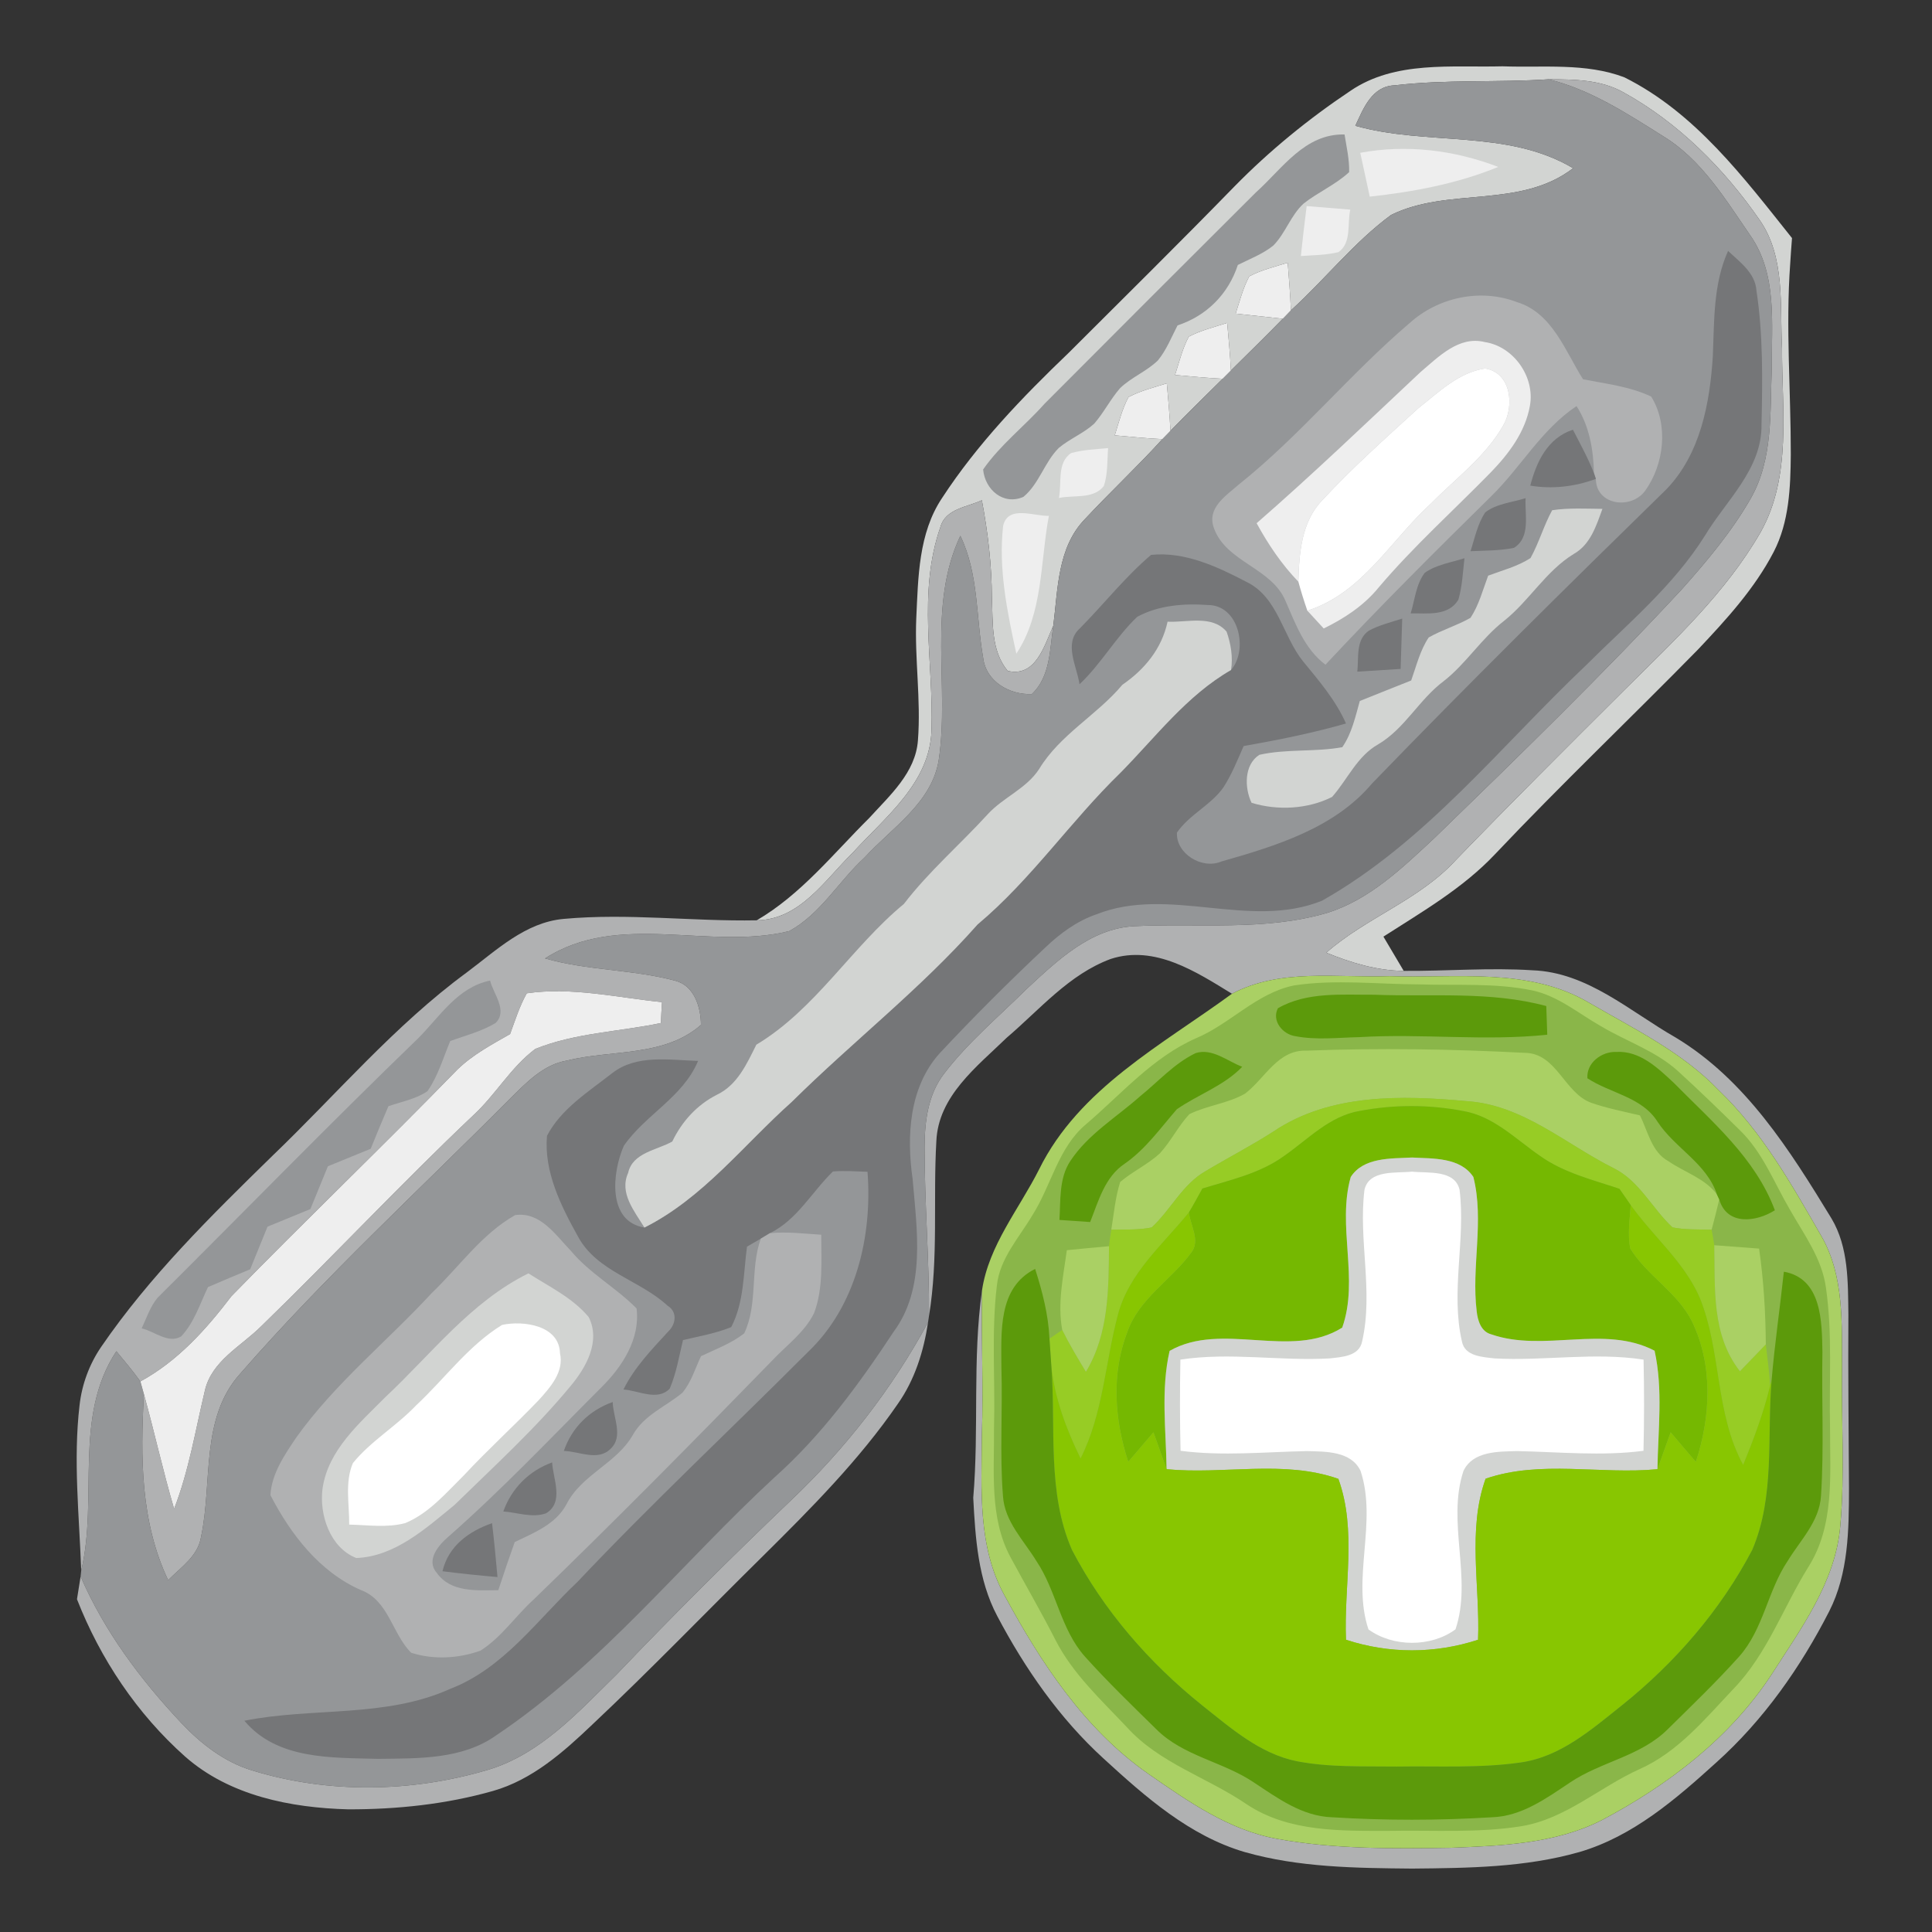 <?xml version="1.0" encoding="UTF-8" standalone="no"?>
<svg
   xmlns:dc="http://purl.org/dc/elements/1.1/"
   xmlns:cc="http://creativecommons.org/ns#"
   xmlns:rdf="http://www.w3.org/1999/02/22-rdf-syntax-ns#"
   xmlns:svg="http://www.w3.org/2000/svg"
   xmlns="http://www.w3.org/2000/svg"
   xmlns:sodipodi="http://sodipodi.sourceforge.net/DTD/sodipodi-0.dtd"
   xmlns:inkscape="http://www.inkscape.org/namespaces/inkscape"
   width="320"
   height="320"
   viewBox="0 0 256 256"
   version="1.1"
   id="svg2985"
   inkscape:version="0.48.1 "
   sodipodi:docname="icon.svg">
  <rect x="0" y="0" width="256" height="256" fill="#333333" stroke="none"/>
  <defs
     id="defs3089" />
  <sodipodi:namedview
     pagecolor="#ffffff"
     bordercolor="#666666"
     borderopacity="1"
     objecttolerance="10"
     gridtolerance="10"
     guidetolerance="10"
     inkscape:pageopacity="0"
     inkscape:pageshadow="2"
     inkscape:window-width="1600"
     inkscape:window-height="848"
     id="namedview3087"
     showgrid="false"
     inkscape:zoom="1.80625"
     inkscape:cx="197.06363"
     inkscape:cy="157.81708"
     inkscape:window-x="-4"
     inkscape:window-y="-4"
     inkscape:window-maximized="1"
     inkscape:current-layer="svg2985" />
  <path
     d="m 178.97,12.017 c 5.91,-4.01 13.38,-3.05 20.13,-3.23 5.37,0.2 11.01,-0.49 16.14,1.46 9.4,4.69 15.81,13.28 22.21,21.3 -0.09,1.13 -0.17,2.27 -0.24,3.41 -0.61,8.41 0.09,16.84 0.08,25.27 -0.04,4.36 -0.21,8.93 -2.26,12.89 -2.53,4.88 -6.29,8.98 -10.04,12.95 -8.91,9.09 -18.14,17.87 -26.88,27.11 -4.25,4.51 -9.64,7.62 -14.8,10.93 0.9,1.51 1.79,3.02 2.69,4.54 -3.57,-0.03 -7,-1.08 -10.26,-2.41 5.31,-4.67 12.32,-6.98 17.15,-12.26 7.37,-7.62 14.87,-15.11 22.39,-22.59 6.52,-6.48 13.4,-12.84 18.02,-20.89 4.14,-7.4 2.8,-16.2 2.83,-24.31 -0.31,-5.73 0.48,-12.11 -3,-17.08 -4.71,-6.79 -10.71,-12.83 -17.98,-16.85 -3.02,-1.72 -6.58,-1.74 -9.95,-1.75 -6.79,0.45 -13.64,0 -20.39,0.8 -3.02,0.1 -4.15,3.05 -5.22,5.36 9.49,2.69 20.11,0.42 28.86,5.62 -7.04,5.42 -16.55,2.45 -24.13,6.2 -4.93,3.63 -8.75,8.54 -13.27,12.64 -0.08,-2.12 -0.26,-4.22 -0.42,-6.32 -1.72,0.54 -3.5,0.96 -5.1,1.81 -0.83,1.56 -1.26,3.27 -1.8,4.94 2.08,0.23 4.17,0.46 6.25,0.68 -2.26,2.32 -4.58,4.58 -6.88,6.86 -0.1,-2.11 -0.31,-4.21 -0.49,-6.31 -1.72,0.55 -3.49,0.98 -5.09,1.82 -0.85,1.6 -1.27,3.37 -1.82,5.08 2.1,0.19 4.2,0.4 6.31,0.5 -2.32,2.29 -4.65,4.57 -6.92,6.9 -0.1,-2.11 -0.3,-4.2 -0.48,-6.29 -1.72,0.54 -3.48,0.97 -5.08,1.82 -0.85,1.59 -1.28,3.36 -1.82,5.07 2.1,0.19 4.2,0.4 6.31,0.5 -3.32,3.66 -6.94,7.03 -10.3,10.64 -3.6,3.75 -3.54,9.24 -4.15,14.07 -1.17,2.62 -2.32,6.89 -6.05,6 -2.24,-2.7 -1.94,-6.4 -2.09,-9.68 -0.02,-4.34 -0.52,-8.66 -1.33,-12.93 -1.93,0.91 -4.8,1.11 -5.48,3.52 -3.06,8.69 -0.9,17.98 -1.19,26.94 -0.19,7 -6.16,11.54 -10.48,16.29 -3.68,3.6 -6.94,8.82 -12.68,8.91 5.88,-3.43 10.16,-8.85 14.93,-13.58 2.7,-2.97 6.12,-5.99 6.43,-10.26 0.42,-5.39 -0.45,-10.78 -0.22,-16.17 0.26,-5.42 0.28,-11.26 3.42,-15.95 4.67,-7.16 10.64,-13.36 16.79,-19.25 7.34,-7.33 14.73,-14.62 21.97,-22.05 4.66,-4.75 9.85,-8.98 15.38,-12.67 z"
     id="path2991"
     inkscape:connector-curvature="0"
     style="fill:#d2d4d2" />
  <path
     d="m 184.81,11.307 c 6.75,-0.8 13.6,-0.35 20.39,-0.8 5.54,1.36 10.37,4.52 15.14,7.52 5.13,3.11 8.29,8.39 11.61,13.21 3.56,5.12 2.79,11.64 2.82,17.53 -0.24,5.8 0.2,12.04 -2.78,17.26 -2.49,4.37 -5.75,8.24 -9.07,11.98 -10.59,11.41 -21.74,22.26 -32.91,33.09 -4.2,3.91 -8.53,8.11 -14.14,9.86 -8.33,2.45 -17.08,1.34 -25.62,1.77 -5.81,0.32 -10.21,4.61 -14.24,8.34 -3.69,3.66 -7.73,7.03 -10.9,11.18 -2.16,2.77 -2.59,6.39 -2.6,9.8 0,7.44 0.63,14.87 0.59,22.31 l -0.13,0.86 c -4.75,8.78 -10.96,16.76 -18.21,23.63 -7.85,7.49 -15.54,15.15 -23.03,23 -5.06,4.95 -10.08,10.58 -17.09,12.67 -10.1,2.99 -21.11,3.18 -31.21,0.08 -3.7,-1.11 -6.82,-3.55 -9.43,-6.32 -5.39,-5.73 -10.18,-12.14 -13.32,-19.39 l 0.08,-0.78 c 2.29,-9.6 -1.08,-20.35 4.66,-29.06 1.09,1.31 2.19,2.62 3.18,4 0.12,0.42 0.35,1.27 0.47,1.69 -0.47,8.33 -0.45,16.93 3.21,24.64 1.68,-1.7 3.98,-3.2 4.36,-5.75 1.55,-7.22 -0.15,-15.71 5.22,-21.64 11.18,-12.81 23.73,-24.33 35.7,-36.38 2.17,-2.14 4.43,-4.55 7.58,-5.08 5.9,-1.46 12.88,-0.45 17.74,-4.72 -0.01,-2.33 -0.86,-5.18 -3.38,-5.85 -5.66,-1.52 -11.63,-1.34 -17.28,-2.96 9.78,-6.29 21.76,-1.02 32.35,-3.62 4.15,-2.25 6.56,-6.61 9.98,-9.74 3.63,-3.97 8.93,-7.24 9.84,-12.95 1.46,-9.86 -1.55,-20.31 2.86,-29.69 2.45,5.09 2.07,10.79 3.03,16.21 0.39,3.12 3.52,4.89 6.45,4.76 2.47,-2.33 2.36,-5.97 2.84,-9.07 0.61,-4.83 0.55,-10.32 4.15,-14.07 3.36,-3.61 6.98,-6.98 10.3,-10.64 0.27,-0.27 0.8,-0.83 1.07,-1.1 2.27,-2.33 4.6,-4.61 6.92,-6.9 0.27,-0.27 0.82,-0.82 1.09,-1.09 2.3,-2.28 4.62,-4.54 6.88,-6.86 0.27,-0.28 0.8,-0.83 1.07,-1.11 4.52,-4.1 8.34,-9.01 13.27,-12.64 7.58,-3.75 17.09,-0.78 24.13,-6.2 -8.75,-5.2 -19.37,-2.93 -28.86,-5.62 1.07,-2.31 2.2,-5.26 5.22,-5.36 z"
     id="path2993"
     inkscape:connector-curvature="0"
     style="fill:#949698" />
  <path
     d="m 205.2,10.507 c 3.37,0.01 6.93,0.03 9.95,1.75 7.27,4.02 13.27,10.06 17.98,16.85 3.48,4.97 2.69,11.35 3,17.08 -0.03,8.11 1.31,16.91 -2.83,24.31 -4.62,8.05 -11.5,14.41 -18.02,20.89 -7.52,7.48 -15.02,14.97 -22.39,22.59 -4.83,5.28 -11.84,7.59 -17.15,12.26 3.26,1.33 6.69,2.38 10.26,2.41 5.68,0.04 11.37,-0.45 17.05,-0.08 7.3,0.26 12.92,5.45 18.95,8.89 9.3,5.59 15.18,14.97 20.69,24.01 2.27,3.82 2.17,8.41 2.23,12.7 -0.05,7.68 0.04,15.36 0.08,23.04 -0.01,5.5 -0.06,11.26 -2.61,16.28 -3.81,7.45 -8.71,14.43 -14.96,20.04 -5.36,4.86 -11.07,9.81 -18.16,11.88 -7.19,2.05 -14.75,2.12 -22.17,2.19 -7.42,-0.07 -14.98,-0.14 -22.17,-2.19 -7.32,-2.15 -13.17,-7.32 -18.68,-12.37 -5.85,-5.33 -10.43,-11.93 -14.11,-18.9 -2.55,-4.81 -2.9,-10.34 -3.18,-15.67 0.78,-9.14 -0.12,-18.37 1.16,-27.48 -0.12,6.4 0.21,12.8 -0.02,19.2 -0.04,7.11 -0.57,14.71 2.98,21.17 4.82,8.94 10.61,17.77 19.07,23.68 5.28,3.66 10.76,7.53 17.24,8.65 7.5,1.35 15.16,1.27 22.75,1.16 6.8,-0.27 13.92,-0.52 20.11,-3.67 8.77,-4.64 16.93,-10.84 22.44,-19.22 3.91,-6.11 8.55,-12.33 9.16,-19.8 0.62,-6.98 0.12,-13.98 0.23,-20.97 -0.04,-5.85 0.29,-12.12 -2.73,-17.38 -3.92,-6.82 -7.85,-13.82 -13.58,-19.32 -4.86,-5.08 -11.26,-8.16 -17.26,-11.65 -7.98,-4.69 -17.58,-3.19 -26.4,-3.49 -6.95,0.25 -14.45,-1.08 -20.87,2.33 -4.74,-2.91 -10.22,-6.5 -16.04,-4.62 -5.53,2.03 -9.43,6.72 -13.81,10.45 -3.94,3.83 -9.07,7.72 -9.32,13.72 -0.44,7.7 0.29,15.47 -0.97,23.13 0.04,-7.44 -0.59,-14.87 -0.59,-22.31 0.01,-3.41 0.44,-7.03 2.6,-9.8 3.17,-4.15 7.21,-7.52 10.9,-11.18 4.03,-3.73 8.43,-8.02 14.24,-8.34 8.54,-0.43 17.29,0.68 25.62,-1.77 5.61,-1.75 9.94,-5.95 14.14,-9.86 11.17,-10.83 22.32,-21.68 32.91,-33.09 3.32,-3.74 6.58,-7.61 9.07,-11.98 2.98,-5.22 2.54,-11.46 2.78,-17.26 -0.03,-5.89 0.74,-12.41 -2.82,-17.53 -3.32,-4.82 -6.48,-10.1 -11.61,-13.21 -4.77,-3 -9.6,-6.16 -15.14,-7.52 z"
     id="path2995"
     inkscape:connector-curvature="0"
     style="fill:#b0b1b2" />
  <path
     d="m 166.41,25.497 c 3.51,-3.14 6.45,-7.8 11.75,-7.68 0.26,1.65 0.65,3.3 0.61,4.99 -1.8,1.67 -4.11,2.65 -6.03,4.16 -1.72,1.57 -2.4,3.94 -4.03,5.58 -1.4,1.12 -3.1,1.76 -4.69,2.56 -1.26,3.86 -4.13,6.74 -7.99,8.01 -0.81,1.57 -1.47,3.26 -2.6,4.64 -1.49,1.45 -3.51,2.23 -5.01,3.67 -1.28,1.47 -2.15,3.24 -3.43,4.71 -1.41,1.28 -3.24,2 -4.7,3.22 -1.9,1.9 -2.6,4.76 -4.68,6.48 -2.68,1.17 -5.1,-0.97 -5.34,-3.63 2.28,-3.28 5.5,-5.74 8.14,-8.71 9.31,-9.35 18.65,-18.68 28,-28 z"
     id="path2997"
     inkscape:connector-curvature="0"
     style="fill:#949698" />
  <path
     d="m 180.24,20.247 c 6.15,-1.14 12.47,-0.36 18.28,1.87 -5.43,2.23 -11.22,3.3 -17.02,3.94 -0.43,-1.94 -0.84,-3.88 -1.26,-5.81 z"
     id="path2999"
     inkscape:connector-curvature="0"
     style="fill:#eeeeee" />
  <path
     d="m 173.14,27.307 c 1.92,0.15 3.85,0.31 5.78,0.47 -0.43,1.86 0.21,4.38 -1.56,5.63 -1.63,0.4 -3.33,0.4 -4.99,0.52 0.23,-2.21 0.49,-4.41 0.77,-6.62 z"
     id="path3001"
     inkscape:connector-curvature="0"
     style="fill:#eeeeee" />
  <path
     d="m 226.96,47.167 c 0.2,-4.69 0.04,-9.54 2.02,-13.92 1.56,1.49 3.6,2.9 3.76,5.27 0.89,5.85 0.8,11.82 0.67,17.73 0.08,5.91 -4.68,10.04 -7.51,14.75 -4.18,6.66 -10.28,11.7 -15.79,17.2 -11.31,10.71 -21.19,23.38 -34.93,31.15 -9.61,3.89 -20.27,-2.02 -29.91,1.81 -2.59,0.89 -4.82,2.54 -6.78,4.41 -4.81,4.52 -9.49,9.19 -14,14.02 -4.03,4.5 -4.38,10.96 -3.56,16.66 0.56,6.72 1.78,14.42 -2.52,20.22 -4.58,6.95 -9.52,13.7 -15.76,19.27 -12.31,11.36 -22.84,24.77 -36.85,34.17 -4.53,3.26 -10.38,3.08 -15.7,3.15 -6.15,-0.17 -13.37,0.14 -17.72,-5.05 9.04,-1.81 18.71,-0.34 27.31,-4.24 7.06,-2.72 11.5,-9.13 16.82,-14.15 9.88,-10.46 20.4,-20.29 30.56,-30.48 6.37,-6.07 8.53,-15.34 7.88,-23.87 -1.53,-0.05 -3.06,-0.17 -4.58,-0.04 -2.8,2.71 -4.73,6.4 -8.36,8.18 -0.3,0.18 -0.9,0.54 -1.2,0.72 -0.46,0.26 -1.37,0.79 -1.83,1.06 -0.48,3.57 -0.38,7.39 -2.09,10.66 -2.05,0.84 -4.25,1.21 -6.39,1.72 -0.52,2.16 -0.88,4.39 -1.76,6.44 -1.64,1.69 -4.16,0.23 -6.13,0.11 1.46,-2.95 3.75,-5.3 5.94,-7.69 1.03,-0.97 1.23,-2.62 -0.1,-3.42 -3.68,-3.41 -9.36,-4.5 -11.87,-9.17 -2.25,-4.05 -4.52,-8.58 -4.1,-13.34 1.86,-3.57 5.5,-5.84 8.6,-8.27 3.25,-2.56 7.6,-1.76 11.42,-1.65 -2,4.81 -6.99,7.12 -9.84,11.25 -1.52,3.45 -2.26,10.02 2.73,10.83 7.78,-3.91 13.14,-10.96 19.52,-16.65 8.07,-7.99 17.08,-14.98 24.62,-23.51 7.1,-5.95 12.31,-13.67 18.92,-20.09 4.7,-4.76 8.78,-10.24 14.67,-13.63 2.31,-2.65 1.07,-8.63 -3.09,-8.61 -3.15,-0.23 -6.53,0.03 -9.35,1.57 -2.84,2.71 -4.77,6.23 -7.64,8.93 -0.34,-2.39 -2.16,-5.44 0.06,-7.42 3.17,-3.2 5.98,-6.8 9.42,-9.72 4.46,-0.47 8.79,1.56 12.65,3.58 4.2,2.04 4.78,7.17 7.49,10.52 2.12,2.59 4.33,5.15 5.69,8.24 -4.45,1.28 -9,2.18 -13.56,2.99 -0.82,1.85 -1.57,3.75 -2.67,5.46 -1.67,2.38 -4.53,3.61 -6.17,6.01 -0.14,2.78 3.31,4.93 5.91,3.82 7.18,-2.05 14.95,-4.4 19.94,-10.33 12.77,-13.21 25.84,-26.12 38.98,-38.96 4.53,-4.67 5.79,-11.43 6.18,-17.69 z"
     id="path3003"
     inkscape:connector-curvature="0"
     style="fill:#757678" />
  <path
     d="m 165.53,36.617 c 1.6,-0.85 3.38,-1.27 5.1,-1.81 0.16,2.1 0.34,4.2 0.42,6.32 -0.27,0.28 -0.8,0.83 -1.07,1.11 -2.08,-0.22 -4.17,-0.45 -6.25,-0.68 0.54,-1.67 0.97,-3.38 1.8,-4.94 z"
     id="path3005"
     inkscape:connector-curvature="0"
     style="fill:#eeeeee" />
  <path
     d="m 186.75,42.837 c 3.81,-3.46 9.44,-4.66 14.27,-2.8 4.67,1.43 6.37,6.47 8.74,10.22 3.04,0.6 6.2,0.95 9.03,2.29 2.33,3.75 1.72,9 -0.82,12.51 -1.88,2.51 -6.48,1.89 -6.51,-1.6 l -0.25,-0.76 c -0.08,-3.12 -0.6,-6.22 -2.31,-8.89 -4.65,3.1 -7.38,8.11 -11.31,11.95 -7.44,7.32 -14.84,14.69 -21.96,22.32 -2.78,-2.1 -3.95,-5.38 -5.29,-8.44 -1.83,-4.4 -7.84,-5.14 -9.47,-9.61 -1.04,-2.71 1.59,-4.34 3.32,-5.86 8.1,-6.47 14.67,-14.61 22.56,-21.33 z"
     id="path3007"
     inkscape:connector-curvature="0"
     style="fill:#b0b1b2" />
  <path
     d="m 157.52,44.607 c 1.6,-0.84 3.37,-1.27 5.09,-1.82 0.18,2.1 0.39,4.2 0.49,6.31 -0.27,0.27 -0.82,0.82 -1.09,1.09 -2.11,-0.1 -4.21,-0.31 -6.31,-0.5 0.55,-1.71 0.97,-3.48 1.82,-5.08 z"
     id="path3009"
     inkscape:connector-curvature="0"
     style="fill:#eeeeee" />
  <path
     d="m 188.22,49.307 c 2.38,-2.01 5.09,-4.85 8.53,-3.98 3.84,0.58 6.67,4.65 5.97,8.45 -0.61,3.45 -2.8,6.36 -5.19,8.82 -4.95,5.06 -10.24,9.81 -14.83,15.22 -1.95,2.41 -4.55,4.11 -7.3,5.46 -0.73,-0.79 -1.44,-1.58 -2.17,-2.36 7.3,-2.32 11.04,-9.33 16.39,-14.2 3.28,-3.33 7.21,-6.2 9.56,-10.33 1.51,-2.56 1.08,-7 -2.39,-7.56 -3.5,0.5 -6.19,3.17 -8.86,5.27 -4.34,3.96 -8.74,7.88 -12.73,12.19 -2.76,2.86 -3.06,7.03 -3.16,10.79 -2.22,-2.3 -4.01,-4.96 -5.53,-7.75 7.43,-6.47 14.53,-13.28 21.71,-20.02 z"
     id="path3011"
     inkscape:connector-curvature="0"
     style="fill:#eeeeee" />
  <path
     d="m 187.93,54.097 c 2.67,-2.1 5.36,-4.77 8.86,-5.27 3.47,0.56 3.9,5 2.39,7.56 -2.35,4.13 -6.28,7 -9.56,10.33 -5.35,4.87 -9.09,11.88 -16.39,14.2 -0.44,-1.27 -0.84,-2.55 -1.19,-3.84 0.1,-3.76 0.4,-7.93 3.16,-10.79 3.99,-4.31 8.39,-8.23 12.73,-12.19 z"
     id="path3013"
     inkscape:connector-curvature="0"
     style="fill:#ffffff" />
  <path
     d="m 149.53,52.617 c 1.6,-0.85 3.36,-1.28 5.08,-1.82 0.18,2.09 0.38,4.18 0.48,6.29 -0.27,0.27 -0.8,0.83 -1.07,1.1 -2.11,-0.1 -4.21,-0.31 -6.31,-0.5 0.54,-1.71 0.97,-3.48 1.82,-5.07 z"
     id="path3015"
     inkscape:connector-curvature="0"
     style="fill:#eeeeee" />
  <path
     d="m 202.77,64.347 c 0.83,-3.19 2.3,-6.3 5.65,-7.41 0.97,1.89 2.01,3.77 2.79,5.76 l 0.25,0.76 c -2.79,1.03 -5.76,1.38 -8.69,0.89 z"
     id="path3017"
     inkscape:connector-curvature="0"
     style="fill:#757678" />
  <path
     d="m 141.93,60.037 c 1.59,-0.45 3.26,-0.5 4.9,-0.66 -0.13,1.67 -0.02,3.42 -0.57,5.03 -1.38,1.78 -4,1.15 -5.95,1.58 0.41,-1.95 -0.3,-4.67 1.62,-5.95 z"
     id="path3019"
     inkscape:connector-curvature="0"
     style="fill:#eeeeee" />
  <path
     d="m 196.81,67.887 c 1.52,-1.17 3.56,-1.31 5.34,-1.88 -0.13,2.2 0.71,5.19 -1.55,6.59 -1.89,0.38 -3.84,0.35 -5.75,0.44 0.57,-1.74 0.92,-3.61 1.96,-5.15 z"
     id="path3021"
     inkscape:connector-curvature="0"
     style="fill:#757678" />
  <path
     d="m 124.62,69.807 c 0.68,-2.41 3.55,-2.61 5.48,-3.52 0.81,4.27 1.31,8.59 1.33,12.93 0.15,3.28 -0.15,6.98 2.09,9.68 3.73,0.89 4.88,-3.38 6.05,-6 -0.48,3.1 -0.37,6.74 -2.84,9.07 -2.93,0.13 -6.06,-1.64 -6.45,-4.76 -0.96,-5.42 -0.58,-11.12 -3.03,-16.21 -4.41,9.38 -1.4,19.83 -2.86,29.69 -0.91,5.71 -6.21,8.98 -9.84,12.95 -3.42,3.13 -5.83,7.49 -9.98,9.74 -10.59,2.6 -22.57,-2.67 -32.35,3.62 5.65,1.62 11.62,1.44 17.28,2.96 2.52,0.67 3.37,3.52 3.38,5.85 -4.86,4.27 -11.84,3.26 -17.74,4.72 -3.15,0.53 -5.41,2.94 -7.58,5.08 -11.97,12.05 -24.52,23.57 -35.7,36.38 -5.37,5.93 -3.67,14.42 -5.22,21.64 -0.38,2.55 -2.68,4.05 -4.36,5.75 -3.66,-7.71 -3.68,-16.31 -3.21,-24.64 1.4,5.04 2.52,10.16 4,15.19 1.96,-5.05 2.82,-10.4 4.07,-15.63 0.88,-3.96 4.8,-5.9 7.46,-8.55 9.48,-9.2 18.51,-18.87 28.11,-27.96 2.96,-2.72 4.98,-6.38 8.22,-8.8 5.28,-2.13 11.1,-2.27 16.64,-3.43 0.04,-0.93 0.09,-1.85 0.15,-2.77 -5.94,-0.6 -11.94,-2.04 -17.92,-1.17 -0.95,1.7 -1.54,3.57 -2.21,5.4 -2.43,1.39 -4.95,2.73 -6.98,4.7 -9.85,10.14 -20.08,19.91 -29.94,30.03 -3.37,4.42 -7.12,8.61 -12.07,11.3 -0.99,-1.38 -2.09,-2.69 -3.18,-4 -5.74,8.71 -2.37,19.46 -4.66,29.06 -0.26,-7.29 -1.07,-14.62 -0.22,-21.9 0.31,-2.76 1.29,-5.43 2.86,-7.73 6.43,-9.39 14.58,-17.39 22.69,-25.32 8.51,-8.17 16.19,-17.27 25.74,-24.29 3.92,-2.92 7.76,-6.66 12.88,-7.11 8.5,-0.78 17.04,0.35 25.56,0.19 5.74,-0.09 9,-5.31 12.68,-8.91 4.32,-4.75 10.29,-9.29 10.48,-16.29 0.29,-8.96 -1.87,-18.25 1.19,-26.94 z"
     id="path3023"
     inkscape:connector-curvature="0"
     style="fill:#b0b1b2" />
  <path
     d="m 132.92,69.687 c 0.63,-2.81 4.11,-1.27 6.06,-1.33 -1.15,6.11 -0.75,12.9 -4.31,18.26 -1.21,-5.53 -2.39,-11.26 -1.75,-16.93 z"
     id="path3025"
     inkscape:connector-curvature="0"
     style="fill:#eeeeee" />
  <path
     d="m 205.67,67.607 c 2.2,-0.33 4.44,-0.2 6.66,-0.18 -0.82,2.24 -1.58,4.73 -3.81,5.98 -3.7,2.28 -5.86,6.17 -9.2,8.84 -3.01,2.33 -5.02,5.65 -8,7.99 -3.26,2.42 -5.14,6.27 -8.67,8.37 -2.83,1.58 -4.08,4.66 -6.14,6.99 -3.23,1.63 -7.23,1.83 -10.67,0.78 -0.95,-1.97 -1.01,-5.05 1.03,-6.36 3.61,-0.81 7.36,-0.35 10.99,-1.01 1.26,-1.82 1.73,-4.02 2.32,-6.12 2.26,-0.92 4.54,-1.81 6.81,-2.72 0.69,-1.93 1.17,-3.98 2.32,-5.7 1.78,-1.01 3.76,-1.59 5.54,-2.6 1.12,-1.7 1.63,-3.7 2.34,-5.59 1.89,-0.71 3.9,-1.22 5.61,-2.33 1.13,-2.03 1.75,-4.3 2.87,-6.34 z"
     id="path3027"
     inkscape:connector-curvature="0"
     style="fill:#d2d4d2" />
  <path
     d="m 188.79,75.897 c 1.55,-1.09 3.49,-1.36 5.26,-1.93 -0.21,1.83 -0.29,3.69 -0.8,5.47 -1.31,2.26 -4.14,1.8 -6.33,1.84 0.56,-1.8 0.7,-3.85 1.87,-5.38 z"
     id="path3029"
     inkscape:connector-curvature="0"
     style="fill:#757678" />
  <path
     d="m 154.71,82.377 c 2.58,0.13 5.89,-0.94 7.82,1.32 0.57,1.62 0.86,3.38 0.59,5.08 -5.89,3.39 -9.97,8.87 -14.67,13.63 -6.61,6.42 -11.82,14.14 -18.92,20.09 -7.54,8.53 -16.55,15.52 -24.62,23.51 -6.38,5.69 -11.74,12.74 -19.52,16.65 -1.32,-2.17 -3.36,-4.56 -2.16,-7.24 0.6,-2.7 3.8,-3 5.85,-4.16 1.28,-2.66 3.27,-4.86 5.92,-6.2 2.72,-1.3 3.95,-4.09 5.22,-6.63 7.84,-4.7 12.59,-12.9 19.55,-18.65 3.33,-4.34 7.48,-7.9 11.15,-11.93 2.06,-2.22 5.1,-3.36 6.78,-5.96 2.76,-4.56 7.64,-7.12 11.02,-11.15 2.95,-2.03 5.22,-4.78 5.99,-8.36 z"
     id="path3031"
     inkscape:connector-curvature="0"
     style="fill:#d2d4d2" />
  <path
     d="m 181.36,83.577 c 1.39,-0.75 2.94,-1.13 4.44,-1.61 -0.06,2.22 -0.13,4.45 -0.21,6.67 -1.92,0.12 -3.83,0.24 -5.74,0.36 0.21,-1.84 -0.24,-4.19 1.51,-5.42 z"
     id="path3033"
     inkscape:connector-curvature="0"
     style="fill:#757678" />
  <path
     d="m 163.24,131.677 c 6.42,-3.41 13.92,-2.08 20.87,-2.33 8.82,0.3 18.42,-1.2 26.4,3.49 6,3.49 12.4,6.57 17.26,11.65 5.73,5.5 9.66,12.5 13.58,19.32 3.02,5.26 2.69,11.53 2.73,17.38 -0.11,6.99 0.39,13.99 -0.23,20.97 -0.61,7.47 -5.25,13.69 -9.16,19.8 -5.51,8.38 -13.67,14.58 -22.44,19.22 -6.19,3.15 -13.31,3.4 -20.11,3.67 -7.59,0.11 -15.25,0.19 -22.75,-1.16 -6.48,-1.12 -11.96,-4.99 -17.24,-8.65 -8.46,-5.91 -14.25,-14.74 -19.07,-23.68 -3.55,-6.46 -3.02,-14.06 -2.98,-21.17 0.23,-6.4 -0.1,-12.8 0.02,-19.2 0.89,-5.99 4.92,-10.78 7.57,-16.05 5.3,-10.73 16.29,-16.48 25.55,-23.26 z"
     id="path3039"
     inkscape:connector-curvature="0"
     style="fill:#aad064" />
  <path
     d="m 55.42,137.567 c 2.89,-2.9 5.2,-6.74 9.52,-7.64 0.42,1.76 2.38,3.96 0.74,5.62 -1.86,1.12 -3.99,1.66 -6.02,2.39 -0.94,2.24 -1.61,4.64 -3.02,6.65 -1.54,1.05 -3.43,1.39 -5.17,1.99 -0.8,1.87 -1.59,3.75 -2.35,5.64 -1.89,0.77 -3.78,1.54 -5.67,2.32 -0.78,1.89 -1.55,3.78 -2.32,5.67 -1.9,0.78 -3.79,1.55 -5.68,2.33 -0.77,1.88 -1.54,3.76 -2.3,5.65 -1.87,0.77 -3.74,1.56 -5.59,2.36 -1.07,2.23 -1.83,4.71 -3.56,6.54 -1.71,1.01 -3.55,-0.7 -5.23,-1.07 0.65,-1.37 1.12,-2.87 2.1,-4.05 11.52,-11.46 22.86,-23.11 34.55,-34.4 z"
     id="path3041"
     inkscape:connector-curvature="0"
     style="fill:#949698" />
  <path
     d="m 171.46,130.577 c 5.51,-0.84 11.09,-0.15 16.64,-0.14 4.96,0.17 10,-0.22 14.9,0.79 3.44,0.72 6.16,3.07 9.15,4.76 3.37,2.01 7.23,3.26 10.19,5.94 2.79,2.55 5.51,5.18 8.21,7.84 3.01,2.92 4.52,6.92 6.6,10.48 1.88,3.32 4.28,6.52 4.8,10.4 0.88,6.14 0.4,12.36 0.54,18.53 -0.01,6.22 0.62,12.95 -2.87,18.45 -3.34,5.37 -5.46,11.54 -9.92,16.15 -3.76,3.97 -7.35,8.38 -12.47,10.65 -5.27,2.38 -9.77,6.58 -15.61,7.55 -5.79,0.93 -11.68,0.51 -17.51,0.62 -6.42,0 -13.34,0.19 -18.92,-3.52 -5.19,-3.55 -11.55,-5.43 -15.86,-10.2 -3.41,-3.62 -7.16,-7.06 -9.46,-11.54 -1.9,-3.74 -4.01,-7.35 -5.99,-11.03 -2.81,-5.25 -2.11,-11.4 -2.17,-17.12 0.18,-6.28 -0.37,-12.59 0.38,-18.83 0.38,-3.62 2.96,-6.37 4.73,-9.37 2.49,-3.93 3.38,-8.89 7.06,-12 4.7,-4 8.83,-8.87 14.59,-11.41 4.56,-1.92 8.05,-6 12.99,-7 z"
     id="path3043"
     inkscape:connector-curvature="0"
     style="fill:#8ab649" />
  <path
     d="m 69.8,131.617 c 5.98,-0.87 11.98,0.57 17.92,1.17 -0.06,0.92 -0.11,1.84 -0.15,2.77 -5.54,1.16 -11.36,1.3 -16.64,3.43 -3.24,2.42 -5.26,6.08 -8.22,8.8 -9.6,9.09 -18.63,18.76 -28.11,27.96 -2.66,2.65 -6.58,4.59 -7.46,8.55 -1.25,5.23 -2.11,10.58 -4.07,15.63 -1.48,-5.03 -2.6,-10.15 -4,-15.19 -0.12,-0.42 -0.35,-1.27 -0.47,-1.69 4.95,-2.69 8.7,-6.88 12.07,-11.3 9.86,-10.12 20.09,-19.89 29.94,-30.03 2.03,-1.97 4.55,-3.31 6.98,-4.7 0.67,-1.83 1.26,-3.7 2.21,-5.4 z"
     id="path3045"
     inkscape:connector-curvature="0"
     style="fill:#eeeeee" />
  <path
     d="m 169.33,133.597 c 3.85,-2.21 8.49,-1.76 12.77,-1.79 7.6,0.3 15.35,-0.51 22.79,1.5 0.04,1.27 0.08,2.53 0.13,3.8 -8.3,0.87 -16.62,-0.18 -24.92,0.32 -2.82,0.06 -5.68,0.41 -8.47,-0.13 -1.67,-0.24 -3.16,-2.04 -2.3,-3.7 z"
     id="path3047"
     inkscape:connector-curvature="0"
     style="fill:#5c9a0b" />
  <path
     d="m 151.11,145.227 c 2.4,-1.94 4.51,-4.34 7.33,-5.69 2.21,-0.68 4.2,1.08 6.16,1.82 -2.45,2.54 -5.84,3.66 -8.67,5.63 -2.18,2.51 -4.12,5.27 -6.89,7.2 -2.65,1.76 -3.48,4.95 -4.59,7.74 -1.36,-0.09 -2.72,-0.19 -4.07,-0.28 0.17,-2.62 -0.08,-5.5 1.44,-7.8 2.36,-3.58 6.14,-5.81 9.29,-8.62 z"
     id="path3049"
     inkscape:connector-curvature="0"
     style="fill:#5c9a0b" />
  <path
     d="m 164.97,144.917 c 2.65,-2.01 4.33,-5.85 8.16,-5.7 9.62,-0.37 19.3,-0.21 28.91,0.29 4.22,0.03 5.21,5.28 8.78,6.61 2.11,0.74 4.31,1.16 6.48,1.68 1.07,2.11 1.54,4.88 3.81,6.09 2.11,1.46 4.84,2.26 6.4,4.4 l 0.3,0.65 c -0.32,1.34 -0.65,2.67 -1.01,4.01 -1.74,-0.06 -3.49,0.03 -5.19,-0.31 -2.71,-2.52 -4.38,-6.17 -7.82,-7.86 -6.37,-3.19 -12.02,-8.39 -19.45,-8.87 -8.58,-0.78 -18.09,-1.02 -25.55,3.99 -2.93,1.89 -6.04,3.49 -9.03,5.28 -3.09,1.75 -4.61,5.13 -7.16,7.47 -1.76,0.36 -3.57,0.25 -5.35,0.3 0.35,-2.12 0.53,-4.28 1.18,-6.33 1.66,-1.41 3.68,-2.33 5.28,-3.81 1.45,-1.6 2.41,-3.58 3.88,-5.17 2.36,-1.17 5.09,-1.41 7.38,-2.72 z"
     id="path3051"
     inkscape:connector-curvature="0"
     style="fill:#aad064" />
  <path
     d="m 210.34,142.877 c -0.15,-2.05 1.9,-3.57 3.82,-3.49 3.12,-0.19 5.52,2.13 7.63,4.1 5.04,5.12 10.8,9.94 13.39,16.88 -2.47,1.56 -6.34,2.07 -7.37,-1.43 l -0.3,-0.65 c -1.35,-4.13 -5.57,-6.14 -7.87,-9.64 -2.08,-3.31 -6.25,-3.76 -9.3,-5.77 z"
     id="path3053"
     inkscape:connector-curvature="0"
     style="fill:#5c9a0b" />
  <path
     d="m 168.79,149.897 c 7.46,-5.01 16.97,-4.77 25.55,-3.99 7.43,0.48 13.08,5.68 19.45,8.87 3.44,1.69 5.11,5.34 7.82,7.86 1.7,0.34 3.45,0.25 5.19,0.31 0.12,0.68 0.25,1.36 0.35,2.05 0.12,5.74 -0.38,11.88 3.4,16.7 1.14,-1.19 2.28,-2.38 3.43,-3.56 0.21,1.83 0.47,3.66 0.56,5.51 -0.86,3.59 -2.17,7.05 -3.56,10.46 -3.75,-6.87 -2.86,-15.02 -5.75,-22.14 -2.06,-4.76 -6.19,-8.13 -9.15,-12.29 -0.51,-0.72 -1.01,-1.44 -1.5,-2.16 -3.6,-1.2 -7.38,-2.12 -10.51,-4.35 -3.23,-2.22 -6.15,-5.26 -10.18,-5.95 -4.5,-0.87 -9.18,-0.87 -13.68,-0.02 -4.02,0.66 -6.88,3.76 -10.07,5.98 -3.19,2.32 -7.12,3.17 -10.82,4.31 -0.59,1.06 -1.16,2.13 -1.79,3.17 -3.46,4.27 -7.98,8.05 -9.41,13.59 -1.68,6.33 -1.94,13.06 -4.94,19.01 -1.87,-3.86 -3.43,-7.93 -3.87,-12.24 -0.08,-1.21 -0.17,-2.42 -0.25,-3.63 0.42,-0.29 1.27,-0.88 1.69,-1.17 0.94,1.9 2.04,3.73 3.14,5.55 3.05,-5.06 3,-10.95 3.06,-16.64 0.07,-0.74 0.18,-1.46 0.3,-2.18 1.78,-0.05 3.59,0.06 5.35,-0.3 2.55,-2.34 4.07,-5.72 7.16,-7.47 2.99,-1.79 6.1,-3.39 9.03,-5.28 z"
     id="path3057"
     inkscape:connector-curvature="0"
     style="fill:#97cc25" />
  <path
     d="m 180.21,147.197 c 4.5,-0.85 9.18,-0.85 13.68,0.02 4.03,0.69 6.95,3.73 10.18,5.95 3.13,2.23 6.91,3.15 10.51,4.35 0.49,0.72 0.99,1.44 1.5,2.16 -0.12,1.91 -0.44,3.86 -0.06,5.76 2.23,3.61 6.24,5.79 8.17,9.64 2.82,5.82 2.5,12.6 0.52,18.63 -1.13,-1.31 -2.24,-2.61 -3.34,-3.92 -0.58,1.63 -1.17,3.26 -1.75,4.89 0.08,-5.22 0.76,-10.55 -0.38,-15.7 -6.67,-3.49 -14.66,0.26 -21.64,-2.17 -1.36,-0.35 -1.8,-1.84 -1.93,-3.05 -0.73,-5.91 1.03,-11.98 -0.44,-17.8 -1.73,-2.63 -5.37,-2.43 -8.13,-2.58 -2.77,0.15 -6.42,-0.06 -8.12,2.58 -1.85,6.51 1.14,13.57 -1.13,19.96 -6.8,4.28 -15.91,-0.89 -22.87,3.08 -1.18,5.14 -0.48,10.46 -0.4,15.68 -0.59,-1.63 -1.17,-3.26 -1.74,-4.89 -1.11,1.31 -2.23,2.61 -3.34,3.91 -1.82,-5.54 -2.27,-11.66 -0.13,-17.18 1.52,-4.44 5.82,-6.9 8.48,-10.55 1.23,-1.57 -0.12,-3.59 -0.32,-5.31 0.63,-1.04 1.2,-2.11 1.79,-3.17 3.7,-1.14 7.63,-1.99 10.82,-4.31 3.19,-2.22 6.05,-5.32 10.07,-5.98 z"
     id="path3059"
     inkscape:connector-curvature="0"
     style="fill:#75b801" />
  <path
     d="m 178.98,155.957 c 1.7,-2.64 5.35,-2.43 8.12,-2.58 2.76,0.15 6.4,-0.05 8.13,2.58 1.47,5.82 -0.29,11.89 0.44,17.8 0.13,1.21 0.57,2.7 1.93,3.05 6.98,2.43 14.97,-1.32 21.64,2.17 1.14,5.15 0.46,10.48 0.38,15.7 -7.55,0.73 -15.48,-1.25 -22.77,1.26 -2.44,6.81 -0.72,14.26 -1,21.34 -5.71,1.87 -11.8,1.87 -17.5,0 -0.3,-7.07 1.46,-14.53 -1.01,-21.32 -7.27,-2.56 -15.21,-0.54 -22.76,-1.28 -0.08,-5.22 -0.78,-10.54 0.4,-15.68 6.96,-3.97 16.07,1.2 22.87,-3.08 2.27,-6.39 -0.72,-13.45 1.13,-19.96 z"
     id="path3061"
     inkscape:connector-curvature="0"
     style="fill:#d2d4d2" />
  <path
     d="m 180.8,157.647 c 0.63,-2.69 4.2,-2.17 6.3,-2.4 2.1,0.23 5.67,-0.29 6.3,2.4 0.83,6.67 -1.21,13.47 0.31,20.09 0.37,1.99 2.74,2.07 4.33,2.26 6.58,0.36 13.18,-0.85 19.74,0.16 0.09,4.03 0.09,8.05 -0.01,12.08 -5.56,0.73 -11.16,0.15 -16.74,0.04 -2.49,0.07 -5.85,-0.02 -7.11,2.62 -2.26,6.8 1.22,14.26 -1.06,21 -3.24,2.39 -8.29,2.37 -11.53,0.01 -2.26,-6.75 1.21,-14.2 -1.05,-21.01 -1.26,-2.64 -4.62,-2.55 -7.11,-2.62 -5.58,0.11 -11.17,0.69 -16.74,-0.04 -0.1,-4.03 -0.1,-8.05 -0.02,-12.08 6.57,-1.01 13.17,0.21 19.75,-0.16 1.59,-0.18 3.96,-0.27 4.33,-2.26 1.52,-6.63 -0.52,-13.42 0.31,-20.09 z"
     id="path3063"
     inkscape:connector-curvature="0"
     style="fill:#ffffff" />
  <path
     d="m 216.08,159.677 c 2.96,4.16 7.09,7.53 9.15,12.29 2.89,7.12 2,15.27 5.75,22.14 1.39,-3.41 2.7,-6.87 3.56,-10.46 l 0.21,-0.8 c -0.63,7.5 0.47,15.43 -2.57,22.52 -4.19,7.99 -10.23,14.95 -17.25,20.58 -4.02,3.2 -8.16,6.85 -13.44,7.59 -5.43,0.78 -10.93,0.45 -16.39,0.54 -4.42,-0.06 -8.88,0.14 -13.24,-0.7 -4.92,-0.98 -8.78,-4.41 -12.59,-7.43 -7.02,-5.63 -13.06,-12.58 -17.23,-20.58 -3.34,-7.65 -2.11,-16.24 -2.73,-24.35 0.44,4.31 2,8.38 3.87,12.24 3,-5.95 3.26,-12.68 4.94,-19.01 1.43,-5.54 5.95,-9.32 9.41,-13.59 0.2,1.72 1.55,3.74 0.32,5.31 -2.66,3.65 -6.96,6.11 -8.48,10.55 -2.14,5.52 -1.69,11.64 0.13,17.18 1.11,-1.3 2.23,-2.6 3.34,-3.91 0.57,1.63 1.15,3.26 1.74,4.89 7.55,0.74 15.49,-1.28 22.76,1.28 2.47,6.79 0.71,14.25 1.01,21.32 5.7,1.87 11.79,1.87 17.5,0 0.28,-7.08 -1.44,-14.53 1,-21.34 7.29,-2.51 15.22,-0.53 22.77,-1.26 0.58,-1.63 1.17,-3.26 1.75,-4.89 1.1,1.31 2.21,2.61 3.34,3.92 1.98,-6.03 2.3,-12.81 -0.52,-18.63 -1.93,-3.85 -5.94,-6.03 -8.17,-9.64 -0.38,-1.9 -0.06,-3.85 0.06,-5.76 z"
     id="path3065"
     inkscape:connector-curvature="0"
     style="fill:#88c601" />
  <path
     d="m 57.22,171.327 c 3.63,-3.47 6.6,-7.81 11.04,-10.32 3.33,-0.48 5.37,2.65 7.38,4.73 2.49,3 6,4.88 8.71,7.64 0.5,4.03 -1.89,7.7 -4.63,10.42 -6.68,6.68 -13.17,13.55 -20.27,19.79 -1.31,1.11 -3.04,3.12 -1.6,4.79 1.86,2.67 5.33,2.35 8.18,2.33 0.7,-2.14 1.42,-4.26 2.17,-6.37 2.55,-1.24 5.43,-2.35 6.85,-4.99 2.01,-3.99 6.69,-5.42 8.85,-9.29 1.48,-2.57 4.32,-3.69 6.51,-5.5 1.19,-1.41 1.7,-3.23 2.48,-4.86 1.95,-0.93 4.01,-1.68 5.72,-3.02 1.86,-3.9 0.75,-8.52 2.2,-12.55 0.3,-0.18 0.9,-0.54 1.2,-0.72 2.27,-0.23 4.54,0.06 6.81,0.2 -0.01,3.46 0.29,7.06 -0.94,10.36 -1.26,2.59 -3.7,4.31 -5.62,6.37 -10.38,10.66 -20.82,21.23 -31.51,31.57 -2.43,2.19 -4.29,5.04 -7.08,6.81 -2.91,1.05 -6.24,1.23 -9.19,0.28 -2.54,-2.54 -2.98,-6.96 -6.69,-8.32 -5.47,-2.41 -9.29,-7.4 -11.96,-12.57 0.17,-2.87 1.89,-5.34 3.44,-7.65 5.11,-7.15 12.02,-12.71 17.95,-19.13 z"
     id="path3067"
     inkscape:connector-curvature="0"
     style="fill:#b0b1b2" />
  <path
     d="m 141.36,165.657 c 1.86,-0.18 3.72,-0.37 5.59,-0.53 -0.06,5.69 -0.01,11.58 -3.06,16.64 -1.1,-1.82 -2.2,-3.65 -3.14,-5.55 -0.65,-3.52 0.14,-7.07 0.61,-10.56 z"
     id="path3069"
     inkscape:connector-curvature="0"
     style="fill:#aad064" />
  <path
     d="m 230.55,181.697 c -3.78,-4.82 -3.28,-10.96 -3.4,-16.7 1.98,0.14 3.96,0.29 5.94,0.45 0.6,4.2 0.86,8.44 0.89,12.69 -1.15,1.18 -2.29,2.37 -3.43,3.56 z"
     id="path3071"
     inkscape:connector-curvature="0"
     style="fill:#aad064" />
  <path
     d="m 51.05,185.137 c 6.11,-5.71 11.31,-12.63 18.97,-16.41 2.76,1.77 5.85,3.23 7.99,5.8 1.61,3.22 -0.35,6.68 -2.43,9.16 -4.67,5.65 -10.12,10.61 -15.36,15.73 -3.78,3.09 -7.89,6.83 -13.01,7.03 -3.48,-1.37 -4.93,-5.74 -4.47,-9.22 0.74,-5.1 4.89,-8.63 8.31,-12.09 z"
     id="path3073"
     inkscape:connector-curvature="0"
     style="fill:#d2d4d2" />
  <path
     d="m 132.69,181.197 c 0,-4.68 -0.49,-10.58 4.47,-13.06 0.96,3.01 1.76,6.08 1.9,9.25 0.08,1.21 0.17,2.42 0.25,3.63 0.62,8.11 -0.61,16.7 2.73,24.35 4.17,8 10.21,14.95 17.23,20.58 3.81,3.02 7.67,6.45 12.59,7.43 4.36,0.84 8.82,0.64 13.24,0.7 5.46,-0.09 10.96,0.24 16.39,-0.54 5.28,-0.74 9.42,-4.39 13.44,-7.59 7.02,-5.63 13.06,-12.59 17.25,-20.58 3.04,-7.09 1.94,-15.02 2.57,-22.52 0.41,-4.8 1.11,-9.56 1.62,-14.34 5.04,0.9 5.04,6.61 5.11,10.64 -0.12,6.36 0.23,12.73 -0.19,19.08 -0.21,3.39 -2.75,5.87 -4.42,8.62 -2.66,3.96 -3.2,9.04 -6.43,12.66 -3,3.34 -6.23,6.45 -9.42,9.59 -3.58,3.61 -8.87,4.32 -12.98,7.09 -3.15,2.1 -6.4,4.48 -10.34,4.61 -7.05,0.43 -14.15,0.44 -21.2,0 -3.95,-0.13 -7.19,-2.52 -10.35,-4.61 -4.1,-2.77 -9.39,-3.48 -12.96,-7.08 -3.2,-3.14 -6.43,-6.26 -9.43,-9.6 -3.23,-3.62 -3.77,-8.7 -6.43,-12.66 -1.68,-2.75 -4.22,-5.23 -4.43,-8.61 -0.45,-5.67 -0.03,-11.36 -0.21,-17.04 z"
     id="path3075"
     inkscape:connector-curvature="0"
     style="fill:#5c9a0b" />
  <path
     d="m 66.53,175.557 c 2.84,-0.61 7.58,0.06 7.67,3.75 0.56,2.47 -1.27,4.5 -2.79,6.19 -3.26,3.4 -6.76,6.57 -9.97,10.02 -2.36,2.33 -4.61,5 -7.74,6.3 -2.43,0.65 -4.97,0.25 -7.43,0.2 0.03,-2.7 -0.6,-5.59 0.49,-8.15 2.39,-2.94 5.76,-4.89 8.37,-7.64 3.8,-3.54 6.93,-7.93 11.4,-10.67 z"
     id="path3077"
     inkscape:connector-curvature="0"
     style="fill:#ffffff" />
  <path
     d="m 104.76,198.847 c 7.25,-6.87 13.46,-14.85 18.21,-23.63 -0.57,3.83 -1.76,7.62 -4.01,10.81 -5.11,7.43 -11.5,13.85 -17.88,20.17 -7.55,7.44 -14.9,15.08 -22.62,22.34 -3.82,3.64 -7.94,7.29 -13.12,8.77 -6.22,1.77 -12.73,2.45 -19.18,2.44 -7.64,-0.2 -15.75,-1.8 -21.64,-7 -6.36,-5.66 -11.22,-12.92 -14.32,-20.84 0.16,-1.01 0.32,-2.02 0.48,-3.02 3.14,7.25 7.93,13.66 13.32,19.39 2.61,2.77 5.73,5.21 9.43,6.32 10.1,3.1 21.11,2.91 31.21,-0.08 7.01,-2.09 12.03,-7.72 17.09,-12.67 7.49,-7.85 15.18,-15.51 23.03,-23 z"
     id="path3079"
     inkscape:connector-curvature="0"
     style="fill:#b0b1b2" />
  <path
     d="m 74.71,192.257 c 1.07,-3.11 3.39,-5.39 6.48,-6.48 0.03,2.01 1.48,4.59 -0.3,6.21 -1.66,1.67 -4.18,0.31 -6.18,0.27 z"
     id="path3081"
     inkscape:connector-curvature="0"
     style="fill:#757678" />
  <path
     d="m 66.69,200.277 c 1.11,-3.08 3.4,-5.38 6.47,-6.5 0.12,2.19 1.62,5.27 -0.8,6.74 -1.83,0.66 -3.81,-0.11 -5.67,-0.24 z"
     id="path3083"
     inkscape:connector-curvature="0"
     style="fill:#757678" />
  <path
     d="m 58.63,208.197 c 0.79,-3.34 3.48,-5.29 6.57,-6.37 0.28,2.37 0.51,4.75 0.72,7.14 -2.44,-0.21 -4.87,-0.46 -7.29,-0.77 z"
     id="path3085"
     inkscape:connector-curvature="0"
     style="fill:#757678" />
</svg>
